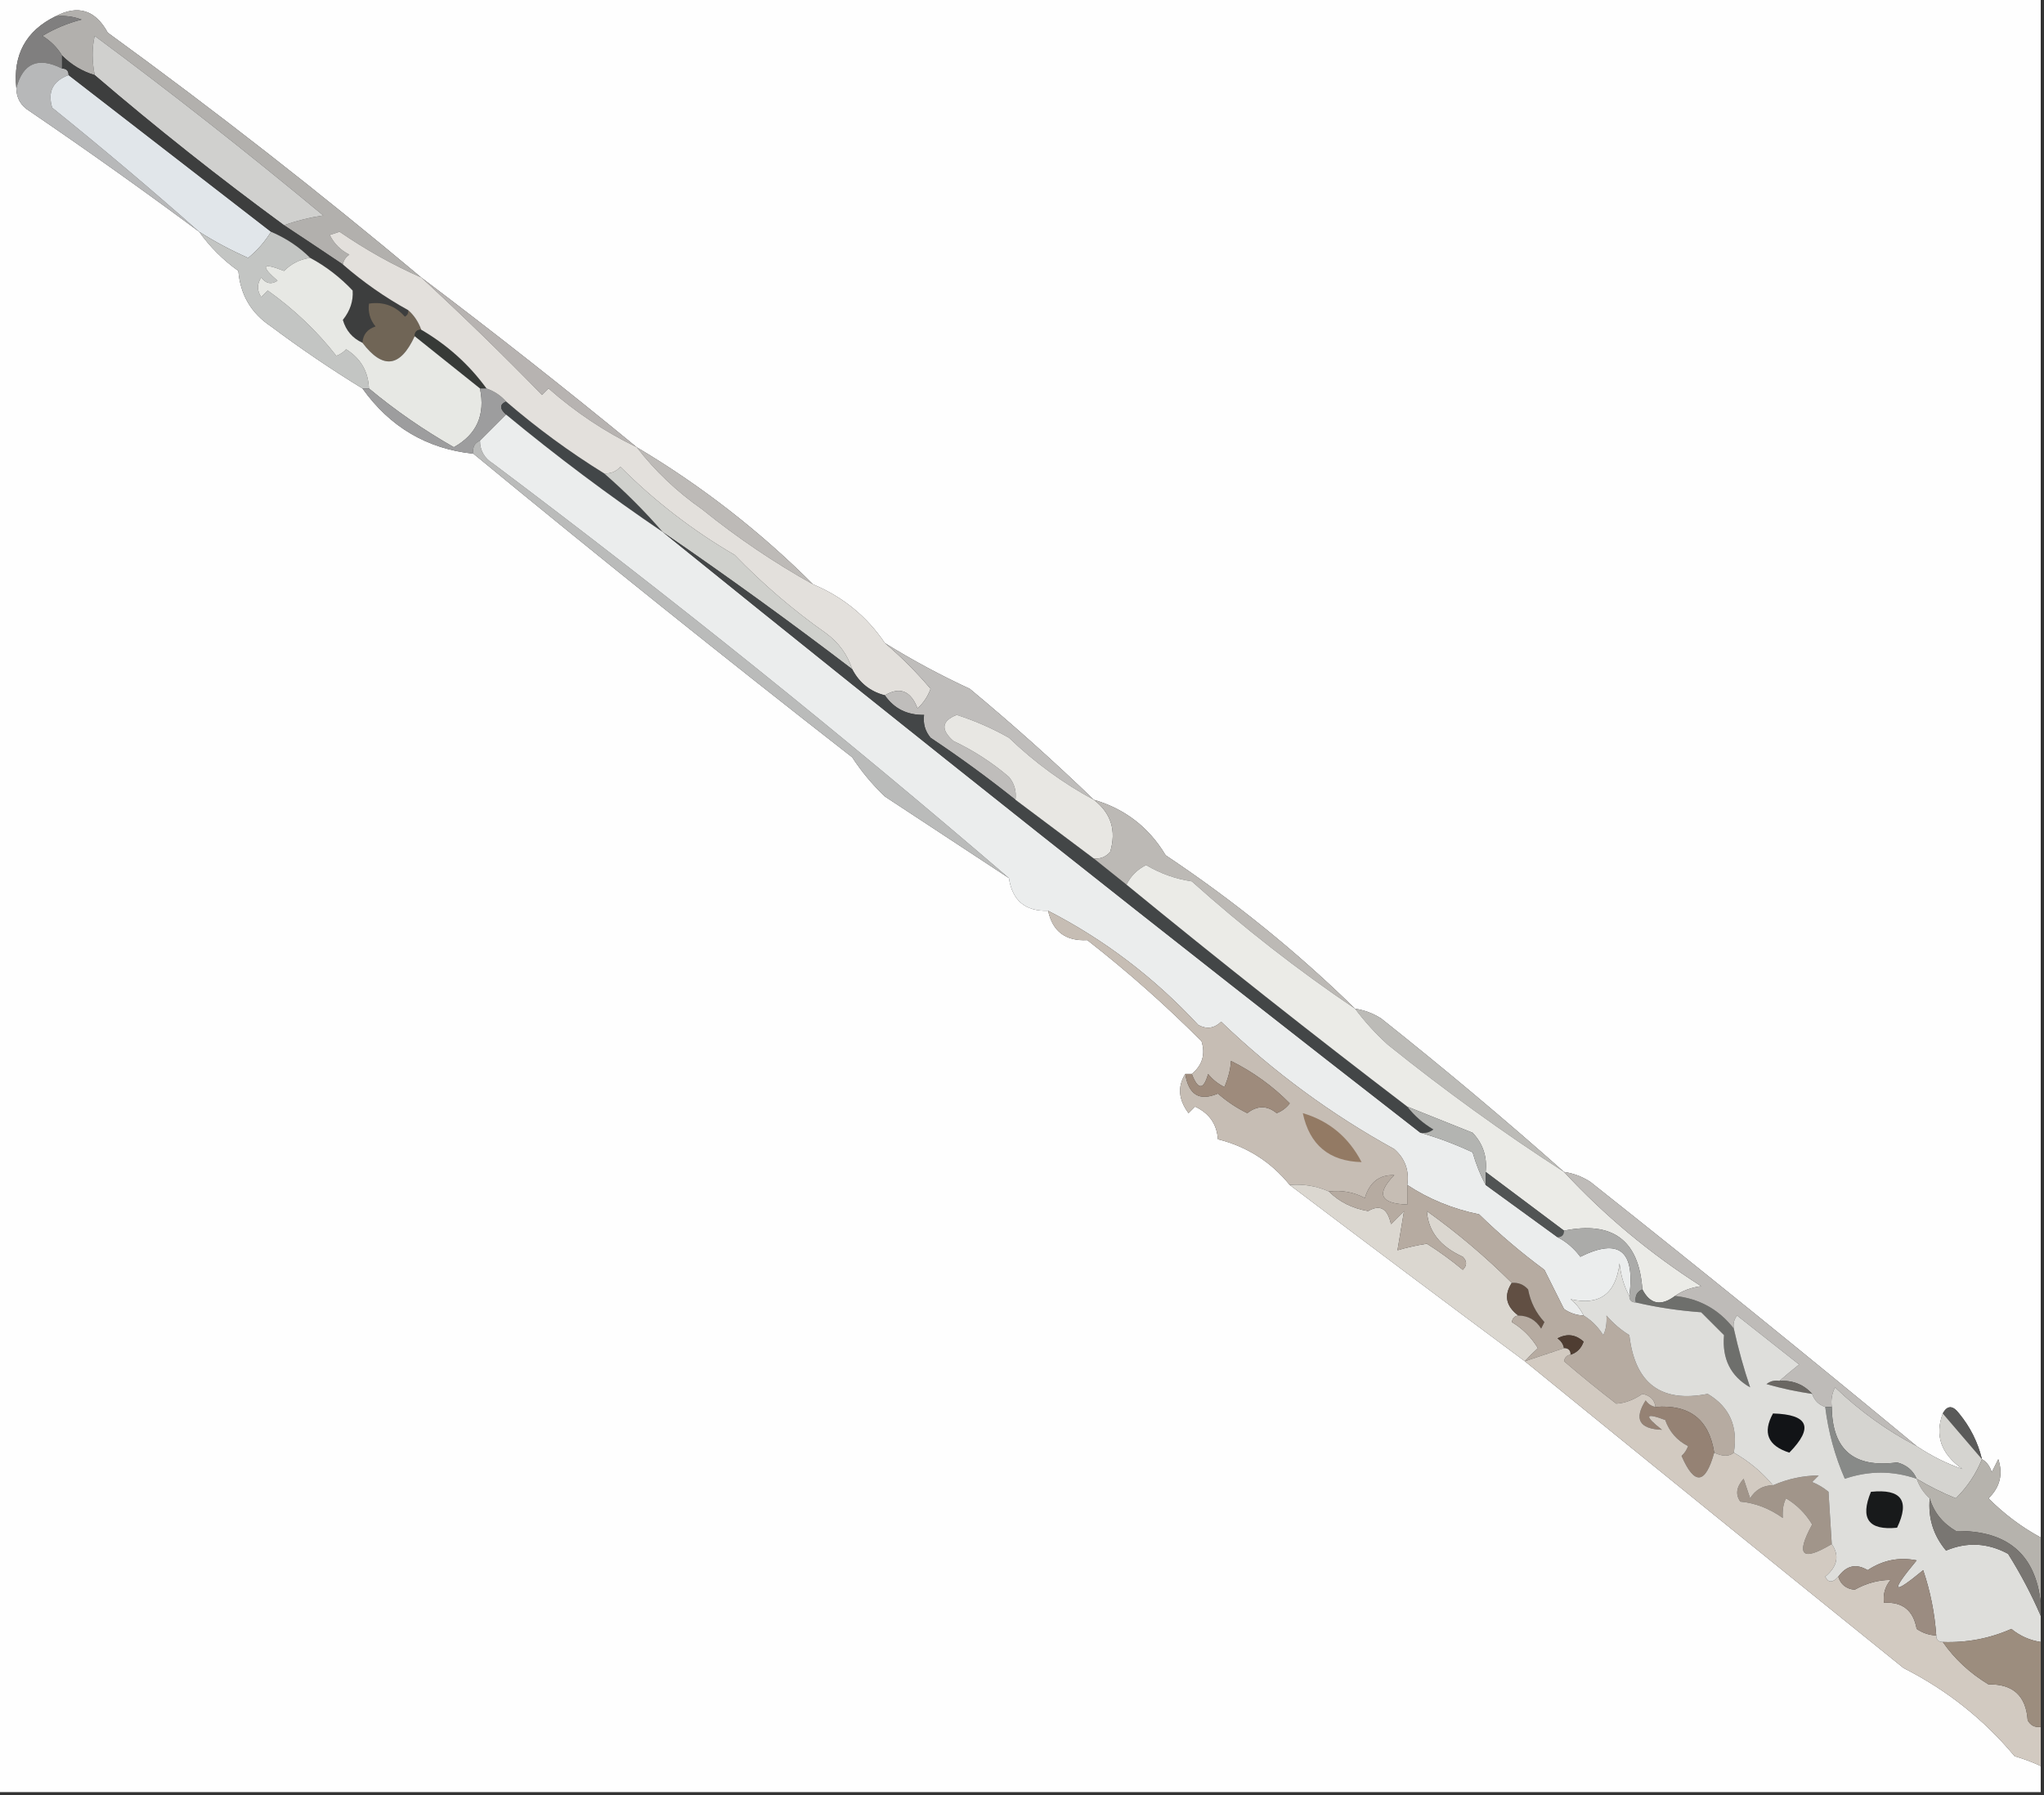 <?xml version="1.0" encoding="UTF-8"?>
<!DOCTYPE svg PUBLIC "-//W3C//DTD SVG 1.1//EN" "http://www.w3.org/Graphics/SVG/1.1/DTD/svg11.dtd">
<svg xmlns="http://www.w3.org/2000/svg" version="1.1" width="313px" height="275px" style="shape-rendering:geometricPrecision; text-rendering:geometricPrecision; image-rendering:optimizeQuality; fill-rule:evenodd; clip-rule:evenodd" xmlns:xlink="http://www.w3.org/1999/xlink">
<rect width="100%" height="100%" fill="#333333" stroke="none"/>
<g><path style="opacity:1" fill="#fefefe" d="M -0.5,-0.5 C 103.833,-0.5 208.167,-0.5 312.5,-0.5C 312.5,78.167 312.5,156.833 312.5,235.5C 309.569,233.909 306.902,231.909 304.5,229.5C 306.256,227.809 306.756,225.809 306,223.5C 305.667,224.167 305.333,224.833 305,225.5C 304.722,224.584 304.222,223.918 303.5,223.5C 302.872,220.91 301.705,218.577 300,216.5C 299.023,215.226 298.189,215.226 297.5,216.5C 296.238,219.867 297.238,222.7 300.5,225C 298.139,224.202 295.806,223.035 293.5,221.5C 277.022,207.864 260.355,194.364 243.5,181C 242.255,180.209 240.922,179.709 239.5,179.5C 230.423,171.447 221.089,163.614 211.5,156C 210.255,155.209 208.922,154.709 207.5,154.5C 198.645,145.827 188.978,137.993 178.5,131C 175.934,126.72 172.267,123.886 167.5,122.5C 161.387,116.606 155.054,110.94 148.5,105.5C 143.985,103.411 139.652,101.077 135.5,98.5C 132.755,94.426 129.088,91.426 124.5,89.5C 116.364,81.361 107.364,74.361 97.5,68.5C 86.651,59.584 75.651,50.917 64.5,42.5C 48.973,29.482 32.973,16.982 16.5,5C 14.605,1.522 11.938,0.689 8.5,2.5C 3.971,4.715 1.971,8.382 2.5,13.5C 2.511,15.017 3.177,16.184 4.5,17C 13.342,23.023 22.009,29.189 30.5,35.5C 32.145,37.812 34.145,39.812 36.5,41.5C 36.795,45.142 38.461,47.975 41.5,50C 46.066,53.413 50.732,56.58 55.5,59.5C 59.726,65.415 65.393,68.748 72.5,69.5C 91.581,85.221 110.914,100.721 130.5,116C 131.928,118.185 133.595,120.185 135.5,122C 141.857,126.175 148.19,130.342 154.5,134.5C 155.02,137.948 157.02,139.614 160.5,139.5C 161.182,142.675 163.182,144.175 166.5,144C 172.697,148.834 178.53,154 184,159.5C 184.613,161.495 184.113,163.162 182.5,164.5C 182.167,164.5 181.833,164.5 181.5,164.5C 180.291,166.435 180.458,168.435 182,170.5C 182.333,170.167 182.667,169.833 183,169.5C 185.172,170.509 186.338,172.176 186.5,174.5C 190.947,175.615 194.613,177.948 197.5,181.5C 209.315,190.444 221.315,199.444 233.5,208.5C 252.7,224.13 272.033,239.797 291.5,255.5C 298.132,258.861 303.798,263.361 308.5,269C 309.901,269.41 311.234,269.91 312.5,270.5C 312.5,271.833 312.5,273.167 312.5,274.5C 208.167,274.5 103.833,274.5 -0.5,274.5C -0.5,182.833 -0.5,91.167 -0.5,-0.5 Z"/></g>
<g><path style="opacity:1" fill="#b2b0ad" d="M 8.5,2.5 C 11.938,0.689 14.605,1.522 16.5,5C 32.973,16.982 48.973,29.482 64.5,42.5C 60.13,40.564 55.963,38.231 52,35.5C 51.5,35.667 51,35.833 50.5,36C 51.167,37.333 52.167,38.333 53.5,39C 52.944,39.383 52.611,39.883 52.5,40.5C 49.477,38.467 46.477,36.467 43.5,34.5C 45.414,33.815 47.414,33.315 49.5,33C 37.706,23.212 26.039,14.045 14.5,5.5C 14.08,7.326 14.08,9.326 14.5,11.5C 12.589,10.925 10.922,9.925 9.5,8.5C 8.77,7.288 7.77,6.288 6.5,5.5C 8.369,4.376 10.369,3.543 12.5,3C 11.207,2.51 9.873,2.343 8.5,2.5 Z"/></g>
<g><path style="opacity:1" fill="#807f7f" d="M 8.5,2.5 C 9.873,2.343 11.207,2.51 12.5,3C 10.369,3.543 8.369,4.376 6.5,5.5C 7.77,6.288 8.77,7.288 9.5,8.5C 9.5,9.167 9.5,9.833 9.5,10.5C 5.84,8.655 3.506,9.655 2.5,13.5C 1.971,8.382 3.971,4.715 8.5,2.5 Z"/></g>
<g><path style="opacity:1" fill="#d0d0ce" d="M 43.5,34.5 C 33.521,27.183 23.855,19.517 14.5,11.5C 14.08,9.326 14.08,7.326 14.5,5.5C 26.039,14.045 37.706,23.212 49.5,33C 47.414,33.315 45.414,33.815 43.5,34.5 Z"/></g>
<g><path style="opacity:1" fill="#b7b8b9" d="M 9.5,10.5 C 10.167,10.5 10.5,10.833 10.5,11.5C 8.086,12.406 7.253,14.072 8,16.5C 15.691,22.698 23.191,29.031 30.5,35.5C 22.009,29.189 13.342,23.023 4.5,17C 3.177,16.184 2.511,15.017 2.5,13.5C 3.506,9.655 5.84,8.655 9.5,10.5 Z"/></g>
<g><path style="opacity:1" fill="#e1e6ea" d="M 10.5,11.5 C 20.857,19.531 31.191,27.531 41.5,35.5C 40.569,37.022 39.402,38.355 38,39.5C 35.35,38.327 32.85,36.994 30.5,35.5C 23.191,29.031 15.691,22.698 8,16.5C 7.253,14.072 8.086,12.406 10.5,11.5 Z"/></g>
<g><path style="opacity:1" fill="#3d3e3e" d="M 9.5,8.5 C 10.922,9.925 12.589,10.925 14.5,11.5C 23.855,19.517 33.521,27.183 43.5,34.5C 46.477,36.467 49.477,38.467 52.5,40.5C 55.596,43.195 58.929,45.528 62.5,47.5C 62.565,47.938 62.399,48.272 62,48.5C 60.556,46.845 58.722,46.178 56.5,46.5C 56.33,47.822 56.663,48.989 57.5,50C 56.244,50.417 55.577,51.25 55.5,52.5C 53.978,51.809 52.978,50.642 52.5,49C 53.615,47.607 54.115,46.107 54,44.5C 52.074,42.461 49.907,40.794 47.5,39.5C 45.795,37.808 43.795,36.475 41.5,35.5C 31.191,27.531 20.857,19.531 10.5,11.5C 10.5,10.833 10.167,10.5 9.5,10.5C 9.5,9.833 9.5,9.167 9.5,8.5 Z"/></g>
<g><path style="opacity:1" fill="#c3c5c3" d="M 30.5,35.5 C 32.85,36.994 35.35,38.327 38,39.5C 39.402,38.355 40.569,37.022 41.5,35.5C 43.795,36.475 45.795,37.808 47.5,39.5C 45.956,39.703 44.622,40.37 43.5,41.5C 40.151,40.17 39.818,40.67 42.5,43C 41.551,43.617 40.718,43.451 40,42.5C 39.333,43.5 39.333,44.5 40,45.5C 40.333,45.167 40.667,44.833 41,44.5C 45.041,47.376 48.541,50.71 51.5,54.5C 52.086,54.291 52.586,53.957 53,53.5C 55.228,54.892 56.394,56.892 56.5,59.5C 56.167,59.5 55.833,59.5 55.5,59.5C 50.732,56.58 46.066,53.413 41.5,50C 38.461,47.975 36.795,45.142 36.5,41.5C 34.145,39.812 32.145,37.812 30.5,35.5 Z"/></g>
<g><path style="opacity:1" fill="#706556" d="M 62.5,47.5 C 63.401,48.291 64.068,49.291 64.5,50.5C 63.833,50.5 63.5,50.833 63.5,51.5C 61.294,56.285 58.628,56.618 55.5,52.5C 55.577,51.25 56.244,50.417 57.5,50C 56.663,48.989 56.33,47.822 56.5,46.5C 58.722,46.178 60.556,46.845 62,48.5C 62.399,48.272 62.565,47.938 62.5,47.5 Z"/></g>
<g><path style="opacity:1" fill="#373a37" d="M 63.5,51.5 C 63.5,50.833 63.833,50.5 64.5,50.5C 68.502,52.839 71.835,55.839 74.5,59.5C 74.167,59.5 73.833,59.5 73.5,59.5C 70.167,56.833 66.833,54.167 63.5,51.5 Z"/></g>
<g><path style="opacity:1" fill="#e7e8e4" d="M 47.5,39.5 C 49.907,40.794 52.074,42.461 54,44.5C 54.115,46.107 53.615,47.607 52.5,49C 52.978,50.642 53.978,51.809 55.5,52.5C 58.628,56.618 61.294,56.285 63.5,51.5C 66.833,54.167 70.167,56.833 73.5,59.5C 74.34,63.539 73.007,66.539 69.5,68.5C 64.873,65.865 60.54,62.865 56.5,59.5C 56.394,56.892 55.228,54.892 53,53.5C 52.586,53.957 52.086,54.291 51.5,54.5C 48.541,50.71 45.041,47.376 41,44.5C 40.667,44.833 40.333,45.167 40,45.5C 39.333,44.5 39.333,43.5 40,42.5C 40.718,43.451 41.551,43.617 42.5,43C 39.818,40.67 40.151,40.17 43.5,41.5C 44.622,40.37 45.956,39.703 47.5,39.5 Z"/></g>
<g><path style="opacity:1" fill="#b7b3b1" d="M 64.5,42.5 C 75.651,50.917 86.651,59.584 97.5,68.5C 92.627,66.141 88.127,63.141 84,59.5C 83.667,59.833 83.333,60.167 83,60.5C 76.965,54.297 70.798,48.297 64.5,42.5 Z"/></g>
<g><path style="opacity:1" fill="#9d9d9e" d="M 55.5,59.5 C 55.833,59.5 56.167,59.5 56.5,59.5C 60.54,62.865 64.873,65.865 69.5,68.5C 73.007,66.539 74.34,63.539 73.5,59.5C 73.833,59.5 74.167,59.5 74.5,59.5C 75.71,59.932 76.71,60.599 77.5,61.5C 76.494,61.938 76.494,62.604 77.5,63.5C 76.167,64.833 74.833,66.167 73.5,67.5C 72.662,67.842 72.328,68.508 72.5,69.5C 65.393,68.748 59.726,65.415 55.5,59.5 Z"/></g>
<g><path style="opacity:1" fill="#424648" d="M 77.5,61.5 C 82.237,65.578 87.237,69.244 92.5,72.5C 95.694,75.272 98.694,78.272 101.5,81.5C 93.212,75.878 85.212,69.878 77.5,63.5C 76.494,62.604 76.494,61.938 77.5,61.5 Z"/></g>
<g><path style="opacity:1" fill="#bdbab7" d="M 97.5,68.5 C 107.364,74.361 116.364,81.361 124.5,89.5C 118.545,86.182 112.878,82.349 107.5,78C 103.619,75.282 100.285,72.116 97.5,68.5 Z"/></g>
<g><path style="opacity:1" fill="#cfd0cc" d="M 130.5,102.5 C 121.01,95.255 111.344,88.255 101.5,81.5C 98.694,78.272 95.694,75.272 92.5,72.5C 93.496,72.586 94.329,72.252 95,71.5C 100.269,76.773 106.102,81.273 112.5,85C 116.835,89.484 121.501,93.484 126.5,97C 128.439,98.432 129.772,100.265 130.5,102.5 Z"/></g>
<g><path style="opacity:1" fill="#babbba" d="M 73.5,67.5 C 73.511,69.017 74.177,70.184 75.5,71C 102.787,91.504 129.121,112.671 154.5,134.5C 148.19,130.342 141.857,126.175 135.5,122C 133.595,120.185 131.928,118.185 130.5,116C 110.914,100.721 91.581,85.221 72.5,69.5C 72.328,68.508 72.662,67.842 73.5,67.5 Z"/></g>
<g><path style="opacity:1" fill="#e3e0dc" d="M 64.5,42.5 C 70.798,48.297 76.965,54.297 83,60.5C 83.333,60.167 83.667,59.833 84,59.5C 88.127,63.141 92.627,66.141 97.5,68.5C 100.285,72.116 103.619,75.282 107.5,78C 112.878,82.349 118.545,86.182 124.5,89.5C 129.088,91.426 132.755,94.426 135.5,98.5C 137.994,100.599 140.327,102.932 142.5,105.5C 142.081,106.672 141.415,107.672 140.5,108.5C 139.468,105.807 137.802,105.14 135.5,106.5C 133.251,105.92 131.585,104.587 130.5,102.5C 129.772,100.265 128.439,98.432 126.5,97C 121.501,93.484 116.835,89.484 112.5,85C 106.102,81.273 100.269,76.773 95,71.5C 94.329,72.252 93.496,72.586 92.5,72.5C 87.237,69.244 82.237,65.578 77.5,61.5C 76.71,60.599 75.71,59.932 74.5,59.5C 71.835,55.839 68.502,52.839 64.5,50.5C 64.068,49.291 63.401,48.291 62.5,47.5C 58.929,45.528 55.596,43.195 52.5,40.5C 52.611,39.883 52.944,39.383 53.5,39C 52.167,38.333 51.167,37.333 50.5,36C 51,35.833 51.5,35.667 52,35.5C 55.963,38.231 60.13,40.564 64.5,42.5 Z"/></g>
<g><path style="opacity:1" fill="#ebeded" d="M 77.5,63.5 C 85.212,69.878 93.212,75.878 101.5,81.5C 139.879,112.547 178.545,143.214 217.5,173.5C 220.15,174.247 222.816,175.247 225.5,176.5C 226.028,178.336 226.694,180.003 227.5,181.5C 231.167,184.167 234.833,186.833 238.5,189.5C 239.848,190.186 241.015,191.186 242,192.5C 247.922,189.561 250.422,191.561 249.5,198.5C 248.698,197.048 248.198,195.382 248,193.5C 247.44,198.183 244.94,200.016 240.5,199C 241.381,199.708 242.047,200.542 242.5,201.5C 241.417,201.461 240.417,201.127 239.5,200.5C 238.5,198.5 237.5,196.5 236.5,194.5C 232.981,191.904 229.648,189.071 226.5,186C 222.469,185.176 218.802,183.676 215.5,181.5C 215.822,179.278 215.155,177.444 213.5,176C 203.845,170.687 195.012,164.187 187,156.5C 185.951,157.517 184.784,157.684 183.5,157C 176.768,149.747 169.102,143.913 160.5,139.5C 157.02,139.614 155.02,137.948 154.5,134.5C 129.121,112.671 102.787,91.504 75.5,71C 74.177,70.184 73.511,69.017 73.5,67.5C 74.833,66.167 76.167,64.833 77.5,63.5 Z"/></g>
<g><path style="opacity:1" fill="#bfbdbb" d="M 135.5,98.5 C 139.652,101.077 143.985,103.411 148.5,105.5C 155.054,110.94 161.387,116.606 167.5,122.5C 162.783,119.963 158.449,116.796 154.5,113C 151.95,111.558 149.284,110.392 146.5,109.5C 144.185,110.421 144.018,111.754 146,113.5C 149.089,114.96 151.922,116.793 154.5,119C 155.337,120.011 155.67,121.178 155.5,122.5C 151.325,119.165 146.992,115.998 142.5,113C 141.663,111.989 141.33,110.822 141.5,109.5C 138.911,109.539 136.911,108.539 135.5,106.5C 137.802,105.14 139.468,105.807 140.5,108.5C 141.415,107.672 142.081,106.672 142.5,105.5C 140.327,102.932 137.994,100.599 135.5,98.5 Z"/></g>
<g><path style="opacity:1" fill="#434647" d="M 101.5,81.5 C 111.344,88.255 121.01,95.255 130.5,102.5C 131.585,104.587 133.251,105.92 135.5,106.5C 136.911,108.539 138.911,109.539 141.5,109.5C 141.33,110.822 141.663,111.989 142.5,113C 146.992,115.998 151.325,119.165 155.5,122.5C 159.491,125.497 163.491,128.497 167.5,131.5C 169.142,132.803 170.809,134.136 172.5,135.5C 186.612,147.063 200.946,158.397 215.5,169.5C 216.574,170.885 217.907,172.051 219.5,173C 218.906,173.464 218.239,173.631 217.5,173.5C 178.545,143.214 139.879,112.547 101.5,81.5 Z"/></g>
<g><path style="opacity:1" fill="#e8e7e3" d="M 167.5,122.5 C 170.149,124.559 170.982,127.225 170,130.5C 169.329,131.252 168.496,131.586 167.5,131.5C 163.491,128.497 159.491,125.497 155.5,122.5C 155.67,121.178 155.337,120.011 154.5,119C 151.922,116.793 149.089,114.96 146,113.5C 144.018,111.754 144.185,110.421 146.5,109.5C 149.284,110.392 151.95,111.558 154.5,113C 158.449,116.796 162.783,119.963 167.5,122.5 Z"/></g>
<g><path style="opacity:1" fill="#bcb9b5" d="M 167.5,122.5 C 172.267,123.886 175.934,126.72 178.5,131C 188.978,137.993 198.645,145.827 207.5,154.5C 198.756,148.597 190.423,142.097 182.5,135C 180,134.625 177.667,133.792 175.5,132.5C 174.145,133.188 173.145,134.188 172.5,135.5C 170.809,134.136 169.142,132.803 167.5,131.5C 168.496,131.586 169.329,131.252 170,130.5C 170.982,127.225 170.149,124.559 167.5,122.5 Z"/></g>
<g><path style="opacity:1" fill="#c6bdb4" d="M 160.5,139.5 C 169.102,143.913 176.768,149.747 183.5,157C 184.784,157.684 185.951,157.517 187,156.5C 195.012,164.187 203.845,170.687 213.5,176C 215.155,177.444 215.822,179.278 215.5,181.5C 215.5,182.5 215.5,183.5 215.5,184.5C 211.348,184.369 210.682,182.869 213.5,180C 211.232,179.91 209.732,181.077 209,183.5C 207.301,182.594 205.467,182.261 203.5,182.5C 201.621,181.659 199.621,181.325 197.5,181.5C 194.613,177.948 190.947,175.615 186.5,174.5C 186.338,172.176 185.172,170.509 183,169.5C 182.667,169.833 182.333,170.167 182,170.5C 180.458,168.435 180.291,166.435 181.5,164.5C 182.013,167.709 183.68,168.709 186.5,167.5C 187.874,168.711 189.374,169.711 191,170.5C 192.533,169.305 194.033,169.305 195.5,170.5C 196.308,170.192 196.975,169.692 197.5,169C 194.891,166.356 191.891,164.189 188.5,162.5C 188.446,163.687 188.113,165.02 187.5,166.5C 186.522,166.023 185.689,165.357 185,164.5C 184.295,166.986 183.462,166.986 182.5,164.5C 184.113,163.162 184.613,161.495 184,159.5C 178.53,154 172.697,148.834 166.5,144C 163.182,144.175 161.182,142.675 160.5,139.5 Z"/></g>
<g><path style="opacity:1" fill="#9e8b7c" d="M 181.5,164.5 C 181.833,164.5 182.167,164.5 182.5,164.5C 183.462,166.986 184.295,166.986 185,164.5C 185.689,165.357 186.522,166.023 187.5,166.5C 188.113,165.02 188.446,163.687 188.5,162.5C 191.891,164.189 194.891,166.356 197.5,169C 196.975,169.692 196.308,170.192 195.5,170.5C 194.033,169.305 192.533,169.305 191,170.5C 189.374,169.711 187.874,168.711 186.5,167.5C 183.68,168.709 182.013,167.709 181.5,164.5 Z"/></g>
<g><path style="opacity:1" fill="#bcbbb7" d="M 207.5,154.5 C 208.922,154.709 210.255,155.209 211.5,156C 221.089,163.614 230.423,171.447 239.5,179.5C 230.205,173.509 221.205,167.009 212.5,160C 210.627,158.296 208.96,156.463 207.5,154.5 Z"/></g>
<g><path style="opacity:1" fill="#ebebe7" d="M 207.5,154.5 C 208.96,156.463 210.627,158.296 212.5,160C 221.205,167.009 230.205,173.509 239.5,179.5C 245.701,186.192 252.701,192.026 260.5,197C 258.942,197.21 257.609,197.71 256.5,198.5C 254.344,200.118 252.677,199.784 251.5,197.5C 250.979,189.988 246.979,186.988 239.5,188.5C 235.5,185.5 231.5,182.5 227.5,179.5C 227.753,177.173 227.086,175.173 225.5,173.5C 222.145,172.145 218.812,170.812 215.5,169.5C 200.946,158.397 186.612,147.063 172.5,135.5C 173.145,134.188 174.145,133.188 175.5,132.5C 177.667,133.792 180,134.625 182.5,135C 190.423,142.097 198.756,148.597 207.5,154.5 Z"/></g>
<g><path style="opacity:1" fill="#937a64" d="M 199.5,170.5 C 203.532,171.694 206.532,174.194 208.5,178C 203.535,177.868 200.535,175.368 199.5,170.5 Z"/></g>
<g><path style="opacity:1" fill="#b3b4b1" d="M 215.5,169.5 C 218.812,170.812 222.145,172.145 225.5,173.5C 227.086,175.173 227.753,177.173 227.5,179.5C 227.5,180.167 227.5,180.833 227.5,181.5C 226.694,180.003 226.028,178.336 225.5,176.5C 222.816,175.247 220.15,174.247 217.5,173.5C 218.239,173.631 218.906,173.464 219.5,173C 217.907,172.051 216.574,170.885 215.5,169.5 Z"/></g>
<g><path style="opacity:1" fill="#515454" d="M 227.5,179.5 C 231.5,182.5 235.5,185.5 239.5,188.5C 239.5,189.167 239.167,189.5 238.5,189.5C 234.833,186.833 231.167,184.167 227.5,181.5C 227.5,180.833 227.5,180.167 227.5,179.5 Z"/></g>
<g><path style="opacity:1" fill="#ababa9" d="M 239.5,188.5 C 246.979,186.988 250.979,189.988 251.5,197.5C 250.662,197.842 250.328,198.508 250.5,199.5C 249.833,199.5 249.5,199.167 249.5,198.5C 250.422,191.561 247.922,189.561 242,192.5C 241.015,191.186 239.848,190.186 238.5,189.5C 239.167,189.5 239.5,189.167 239.5,188.5 Z"/></g>
<g><path style="opacity:1" fill="#dbd7d0" d="M 197.5,181.5 C 199.621,181.325 201.621,181.659 203.5,182.5C 205.081,184.086 207.081,185.086 209.5,185.5C 211.325,184.429 212.492,185.096 213,187.5C 213.667,186.833 214.333,186.167 215,185.5C 214.667,187.5 214.333,189.5 214,191.5C 215.533,191.056 217.033,190.723 218.5,190.5C 220.422,191.711 222.255,193.044 224,194.5C 224.667,193.833 224.667,193.167 224,192.5C 220.535,190.934 218.702,188.601 218.5,185.5C 223.171,188.844 227.505,192.51 231.5,196.5C 230.266,198.398 230.599,200.065 232.5,201.5C 231.957,201.56 231.624,201.893 231.5,202.5C 233.167,203.5 234.5,204.833 235.5,206.5C 234.757,207.182 234.091,207.849 233.5,208.5C 221.315,199.444 209.315,190.444 197.5,181.5 Z"/></g>
<g><path style="opacity:1" fill="#614f43" d="M 231.5,196.5 C 232.496,196.414 233.329,196.748 234,197.5C 234.36,199.421 235.194,201.088 236.5,202.5C 236.333,202.833 236.167,203.167 236,203.5C 235.184,202.177 234.017,201.511 232.5,201.5C 230.599,200.065 230.266,198.398 231.5,196.5 Z"/></g>
<g><path style="opacity:1" fill="#6e6f6c" d="M 251.5,197.5 C 252.677,199.784 254.344,200.118 256.5,198.5C 260.228,198.903 263.228,200.57 265.5,203.5C 266.209,206.685 267.042,209.685 268,212.5C 265.018,210.804 263.684,208.137 264,204.5C 262.833,203.333 261.667,202.167 260.5,201C 257.081,200.752 253.747,200.252 250.5,199.5C 250.328,198.508 250.662,197.842 251.5,197.5 Z"/></g>
<g><path style="opacity:1" fill="#b6aba1" d="M 215.5,181.5 C 218.802,183.676 222.469,185.176 226.5,186C 229.648,189.071 232.981,191.904 236.5,194.5C 237.5,196.5 238.5,198.5 239.5,200.5C 240.417,201.127 241.417,201.461 242.5,201.5C 243.712,202.23 244.712,203.23 245.5,204.5C 245.911,203.738 246.077,202.738 246,201.5C 247.019,202.687 248.186,203.687 249.5,204.5C 250.354,211.911 254.354,214.911 261.5,213.5C 264.843,215.486 266.176,218.486 265.5,222.5C 264.798,223.116 263.798,223.116 262.5,222.5C 261.714,217.417 258.714,215.084 253.5,215.5C 253.38,214.414 252.713,213.747 251.5,213.5C 250.164,214.423 248.83,214.923 247.5,215C 244.781,212.909 242.115,210.742 239.5,208.5C 239.624,207.893 239.957,207.56 240.5,207.5C 241.478,207.189 242.145,206.522 242.5,205.5C 241.277,204.386 239.944,204.219 238.5,205C 239.056,205.383 239.389,205.883 239.5,206.5C 237.5,207.167 235.5,207.833 233.5,208.5C 234.091,207.849 234.757,207.182 235.5,206.5C 234.5,204.833 233.167,203.5 231.5,202.5C 231.624,201.893 231.957,201.56 232.5,201.5C 234.017,201.511 235.184,202.177 236,203.5C 236.167,203.167 236.333,202.833 236.5,202.5C 235.194,201.088 234.36,199.421 234,197.5C 233.329,196.748 232.496,196.414 231.5,196.5C 227.505,192.51 223.171,188.844 218.5,185.5C 218.702,188.601 220.535,190.934 224,192.5C 224.667,193.167 224.667,193.833 224,194.5C 222.255,193.044 220.422,191.711 218.5,190.5C 217.033,190.723 215.533,191.056 214,191.5C 214.333,189.5 214.667,187.5 215,185.5C 214.333,186.167 213.667,186.833 213,187.5C 212.492,185.096 211.325,184.429 209.5,185.5C 207.081,185.086 205.081,184.086 203.5,182.5C 205.467,182.261 207.301,182.594 209,183.5C 209.732,181.077 211.232,179.91 213.5,180C 210.682,182.869 211.348,184.369 215.5,184.5C 215.5,183.5 215.5,182.5 215.5,181.5 Z"/></g>
<g><path style="opacity:1" fill="#4f3d32" d="M 240.5,207.5 C 240.5,206.833 240.167,206.5 239.5,206.5C 239.389,205.883 239.056,205.383 238.5,205C 239.944,204.219 241.277,204.386 242.5,205.5C 242.145,206.522 241.478,207.189 240.5,207.5 Z"/></g>
<g><path style="opacity:1" fill="#bebbb8" d="M 239.5,179.5 C 240.922,179.709 242.255,180.209 243.5,181C 260.355,194.364 277.022,207.864 293.5,221.5C 288.951,219.131 284.785,216.131 281,212.5C 280.517,213.448 280.351,214.448 280.5,215.5C 280.167,215.5 279.833,215.5 279.5,215.5C 278.5,215.167 277.833,214.5 277.5,213.5C 276.22,212.069 274.553,211.402 272.5,211.5C 273.429,210.685 274.429,209.852 275.5,209C 272.333,206.5 269.167,204 266,201.5C 265.536,202.094 265.369,202.761 265.5,203.5C 263.228,200.57 260.228,198.903 256.5,198.5C 257.609,197.71 258.942,197.21 260.5,197C 252.701,192.026 245.701,186.192 239.5,179.5 Z"/></g>
<g><path style="opacity:1" fill="#6a6763" d="M 272.5,211.5 C 274.553,211.402 276.22,212.069 277.5,213.5C 275.146,213.162 272.813,212.662 270.5,212C 271.094,211.536 271.761,211.369 272.5,211.5 Z"/></g>
<g><path style="opacity:1" fill="#958274" d="M 253.5,215.5 C 258.714,215.084 261.714,217.417 262.5,222.5C 261.143,227.386 259.477,227.553 257.5,223C 257.957,222.586 258.291,222.086 258.5,221.5C 256.803,220.636 255.637,219.303 255,217.5C 251.89,216.327 251.723,216.827 254.5,219C 251.018,218.866 250.184,217.366 252,214.5C 252.383,215.056 252.883,215.389 253.5,215.5 Z"/></g>
<g><path style="opacity:1" fill="#5a5a59" d="M 303.5,223.5 C 301.529,221.192 299.529,218.858 297.5,216.5C 298.189,215.226 299.023,215.226 300,216.5C 301.705,218.577 302.872,220.91 303.5,223.5 Z"/></g>
<g><path style="opacity:1" fill="#d5d4d0" d="M 293.5,221.5 C 295.806,223.035 298.139,224.202 300.5,225C 297.238,222.7 296.238,219.867 297.5,216.5C 299.529,218.858 301.529,221.192 303.5,223.5C 302.611,225.736 301.278,227.736 299.5,229.5C 297.374,228.63 295.374,227.63 293.5,226.5C 292.942,225.21 291.942,224.377 290.5,224C 283.897,224.892 280.564,222.058 280.5,215.5C 280.351,214.448 280.517,213.448 281,212.5C 284.785,216.131 288.951,219.131 293.5,221.5 Z"/></g>
<g><path style="opacity:1" fill="#888a88" d="M 279.5,215.5 C 279.833,215.5 280.167,215.5 280.5,215.5C 280.564,222.058 283.897,224.892 290.5,224C 291.942,224.377 292.942,225.21 293.5,226.5C 289.831,225.249 286.164,225.249 282.5,226.5C 280.969,222.989 279.969,219.322 279.5,215.5 Z"/></g>
<g><path style="opacity:1" fill="#b6b3ad" d="M 303.5,223.5 C 304.222,223.918 304.722,224.584 305,225.5C 305.333,224.833 305.667,224.167 306,223.5C 306.756,225.809 306.256,227.809 304.5,229.5C 306.902,231.909 309.569,233.909 312.5,235.5C 312.5,238.833 312.5,242.167 312.5,245.5C 311.698,238.05 307.365,234.384 299.5,234.5C 297.459,233.293 296.126,231.626 295.5,229.5C 294.599,228.71 293.932,227.71 293.5,226.5C 295.374,227.63 297.374,228.63 299.5,229.5C 301.278,227.736 302.611,225.736 303.5,223.5 Z"/></g>
<g><path style="opacity:1" fill="#a1958a" d="M 280.5,236.5 C 275.918,239.252 274.918,238.252 277.5,233.5C 276.5,231.833 275.167,230.5 273.5,229.5C 273.089,230.262 272.923,231.262 273,232.5C 270.943,231.042 268.777,230.208 266.5,230C 265.72,228.927 265.887,227.76 267,226.5C 267.333,227.5 267.667,228.5 268,229.5C 268.816,228.177 269.983,227.511 271.5,227.5C 273.782,226.511 276.115,226.011 278.5,226C 278.167,226.333 277.833,226.667 277.5,227C 278.416,227.374 279.25,227.874 280,228.5C 280.186,231.399 280.352,234.066 280.5,236.5 Z"/></g>
<g><path style="opacity:1" fill="#d2cac1" d="M 239.5,206.5 C 240.167,206.5 240.5,206.833 240.5,207.5C 239.957,207.56 239.624,207.893 239.5,208.5C 242.115,210.742 244.781,212.909 247.5,215C 248.83,214.923 250.164,214.423 251.5,213.5C 252.713,213.747 253.38,214.414 253.5,215.5C 252.883,215.389 252.383,215.056 252,214.5C 250.184,217.366 251.018,218.866 254.5,219C 251.723,216.827 251.89,216.327 255,217.5C 255.637,219.303 256.803,220.636 258.5,221.5C 258.291,222.086 257.957,222.586 257.5,223C 259.477,227.553 261.143,227.386 262.5,222.5C 263.798,223.116 264.798,223.116 265.5,222.5C 267.817,223.82 269.817,225.486 271.5,227.5C 269.983,227.511 268.816,228.177 268,229.5C 267.667,228.5 267.333,227.5 267,226.5C 265.887,227.76 265.72,228.927 266.5,230C 268.777,230.208 270.943,231.042 273,232.5C 272.923,231.262 273.089,230.262 273.5,229.5C 275.167,230.5 276.5,231.833 277.5,233.5C 274.918,238.252 275.918,239.252 280.5,236.5C 281.712,238.264 281.379,239.93 279.5,241.5C 279.97,242.463 280.637,242.463 281.5,241.5C 281.866,242.695 282.699,243.361 284,243.5C 285.798,242.496 287.632,241.996 289.5,242C 288.663,243.011 288.33,244.178 288.5,245.5C 291.329,245.325 292.996,246.658 293.5,249.5C 294.417,250.127 295.417,250.461 296.5,250.5C 296.5,251.167 296.833,251.5 297.5,251.5C 299.304,254.098 301.638,256.265 304.5,258C 308.246,257.912 310.246,259.746 310.5,263.5C 310.957,264.298 311.624,264.631 312.5,264.5C 312.5,266.5 312.5,268.5 312.5,270.5C 311.234,269.91 309.901,269.41 308.5,269C 303.798,263.361 298.132,258.861 291.5,255.5C 272.033,239.797 252.7,224.13 233.5,208.5C 235.5,207.833 237.5,207.167 239.5,206.5 Z"/></g>
<g><path style="opacity:1" fill="#dededb" d="M 249.5,198.5 C 249.5,199.167 249.833,199.5 250.5,199.5C 253.747,200.252 257.081,200.752 260.5,201C 261.667,202.167 262.833,203.333 264,204.5C 263.684,208.137 265.018,210.804 268,212.5C 267.042,209.685 266.209,206.685 265.5,203.5C 265.369,202.761 265.536,202.094 266,201.5C 269.167,204 272.333,206.5 275.5,209C 274.429,209.852 273.429,210.685 272.5,211.5C 271.761,211.369 271.094,211.536 270.5,212C 272.813,212.662 275.146,213.162 277.5,213.5C 277.833,214.5 278.5,215.167 279.5,215.5C 279.969,219.322 280.969,222.989 282.5,226.5C 286.164,225.249 289.831,225.249 293.5,226.5C 293.932,227.71 294.599,228.71 295.5,229.5C 295.231,232.525 296.064,235.192 298,237.5C 301.209,236.146 304.376,236.313 307.5,238C 309.462,241.138 311.129,244.304 312.5,247.5C 312.5,248.833 312.5,250.167 312.5,251.5C 310.83,251.249 309.33,250.582 308,249.5C 304.679,250.971 301.179,251.637 297.5,251.5C 296.833,251.5 296.5,251.167 296.5,250.5C 296.264,247.086 295.598,243.753 294.5,240.5C 289.731,244.439 289.398,243.939 293.5,239C 290.813,238.463 288.313,238.963 286,240.5C 284.251,239.447 282.751,239.78 281.5,241.5C 280.637,242.463 279.97,242.463 279.5,241.5C 281.379,239.93 281.712,238.264 280.5,236.5C 280.352,234.066 280.186,231.399 280,228.5C 279.25,227.874 278.416,227.374 277.5,227C 277.833,226.667 278.167,226.333 278.5,226C 276.115,226.011 273.782,226.511 271.5,227.5C 269.817,225.486 267.817,223.82 265.5,222.5C 266.176,218.486 264.843,215.486 261.5,213.5C 254.354,214.911 250.354,211.911 249.5,204.5C 248.186,203.687 247.019,202.687 246,201.5C 246.077,202.738 245.911,203.738 245.5,204.5C 244.712,203.23 243.712,202.23 242.5,201.5C 242.047,200.542 241.381,199.708 240.5,199C 244.94,200.016 247.44,198.183 248,193.5C 248.198,195.382 248.698,197.048 249.5,198.5 Z"/></g>
<g><path style="opacity:1" fill="#181a1b" d="M 286.5,228.5 C 291.159,228.015 292.492,229.848 290.5,234C 286.132,234.439 284.799,232.606 286.5,228.5 Z"/></g>
<g><path style="opacity:1" fill="#121417" d="M 271.5,216.5 C 276.937,216.649 277.771,218.649 274,222.5C 270.708,221.449 269.875,219.449 271.5,216.5 Z"/></g>
<g><path style="opacity:1" fill="#797672" d="M 295.5,229.5 C 296.126,231.626 297.459,233.293 299.5,234.5C 307.365,234.384 311.698,238.05 312.5,245.5C 312.5,246.167 312.5,246.833 312.5,247.5C 311.129,244.304 309.462,241.138 307.5,238C 304.376,236.313 301.209,236.146 298,237.5C 296.064,235.192 295.231,232.525 295.5,229.5 Z"/></g>
<g><path style="opacity:1" fill="#9b8c81" d="M 296.5,250.5 C 295.417,250.461 294.417,250.127 293.5,249.5C 292.996,246.658 291.329,245.325 288.5,245.5C 288.33,244.178 288.663,243.011 289.5,242C 287.632,241.996 285.798,242.496 284,243.5C 282.699,243.361 281.866,242.695 281.5,241.5C 282.751,239.78 284.251,239.447 286,240.5C 288.313,238.963 290.813,238.463 293.5,239C 289.398,243.939 289.731,244.439 294.5,240.5C 295.598,243.753 296.264,247.086 296.5,250.5 Z"/></g>
<g><path style="opacity:1" fill="#9c8d7e" d="M 312.5,251.5 C 312.5,255.833 312.5,260.167 312.5,264.5C 311.624,264.631 310.957,264.298 310.5,263.5C 310.246,259.746 308.246,257.912 304.5,258C 301.638,256.265 299.304,254.098 297.5,251.5C 301.179,251.637 304.679,250.971 308,249.5C 309.33,250.582 310.83,251.249 312.5,251.5 Z"/></g>
</svg>
